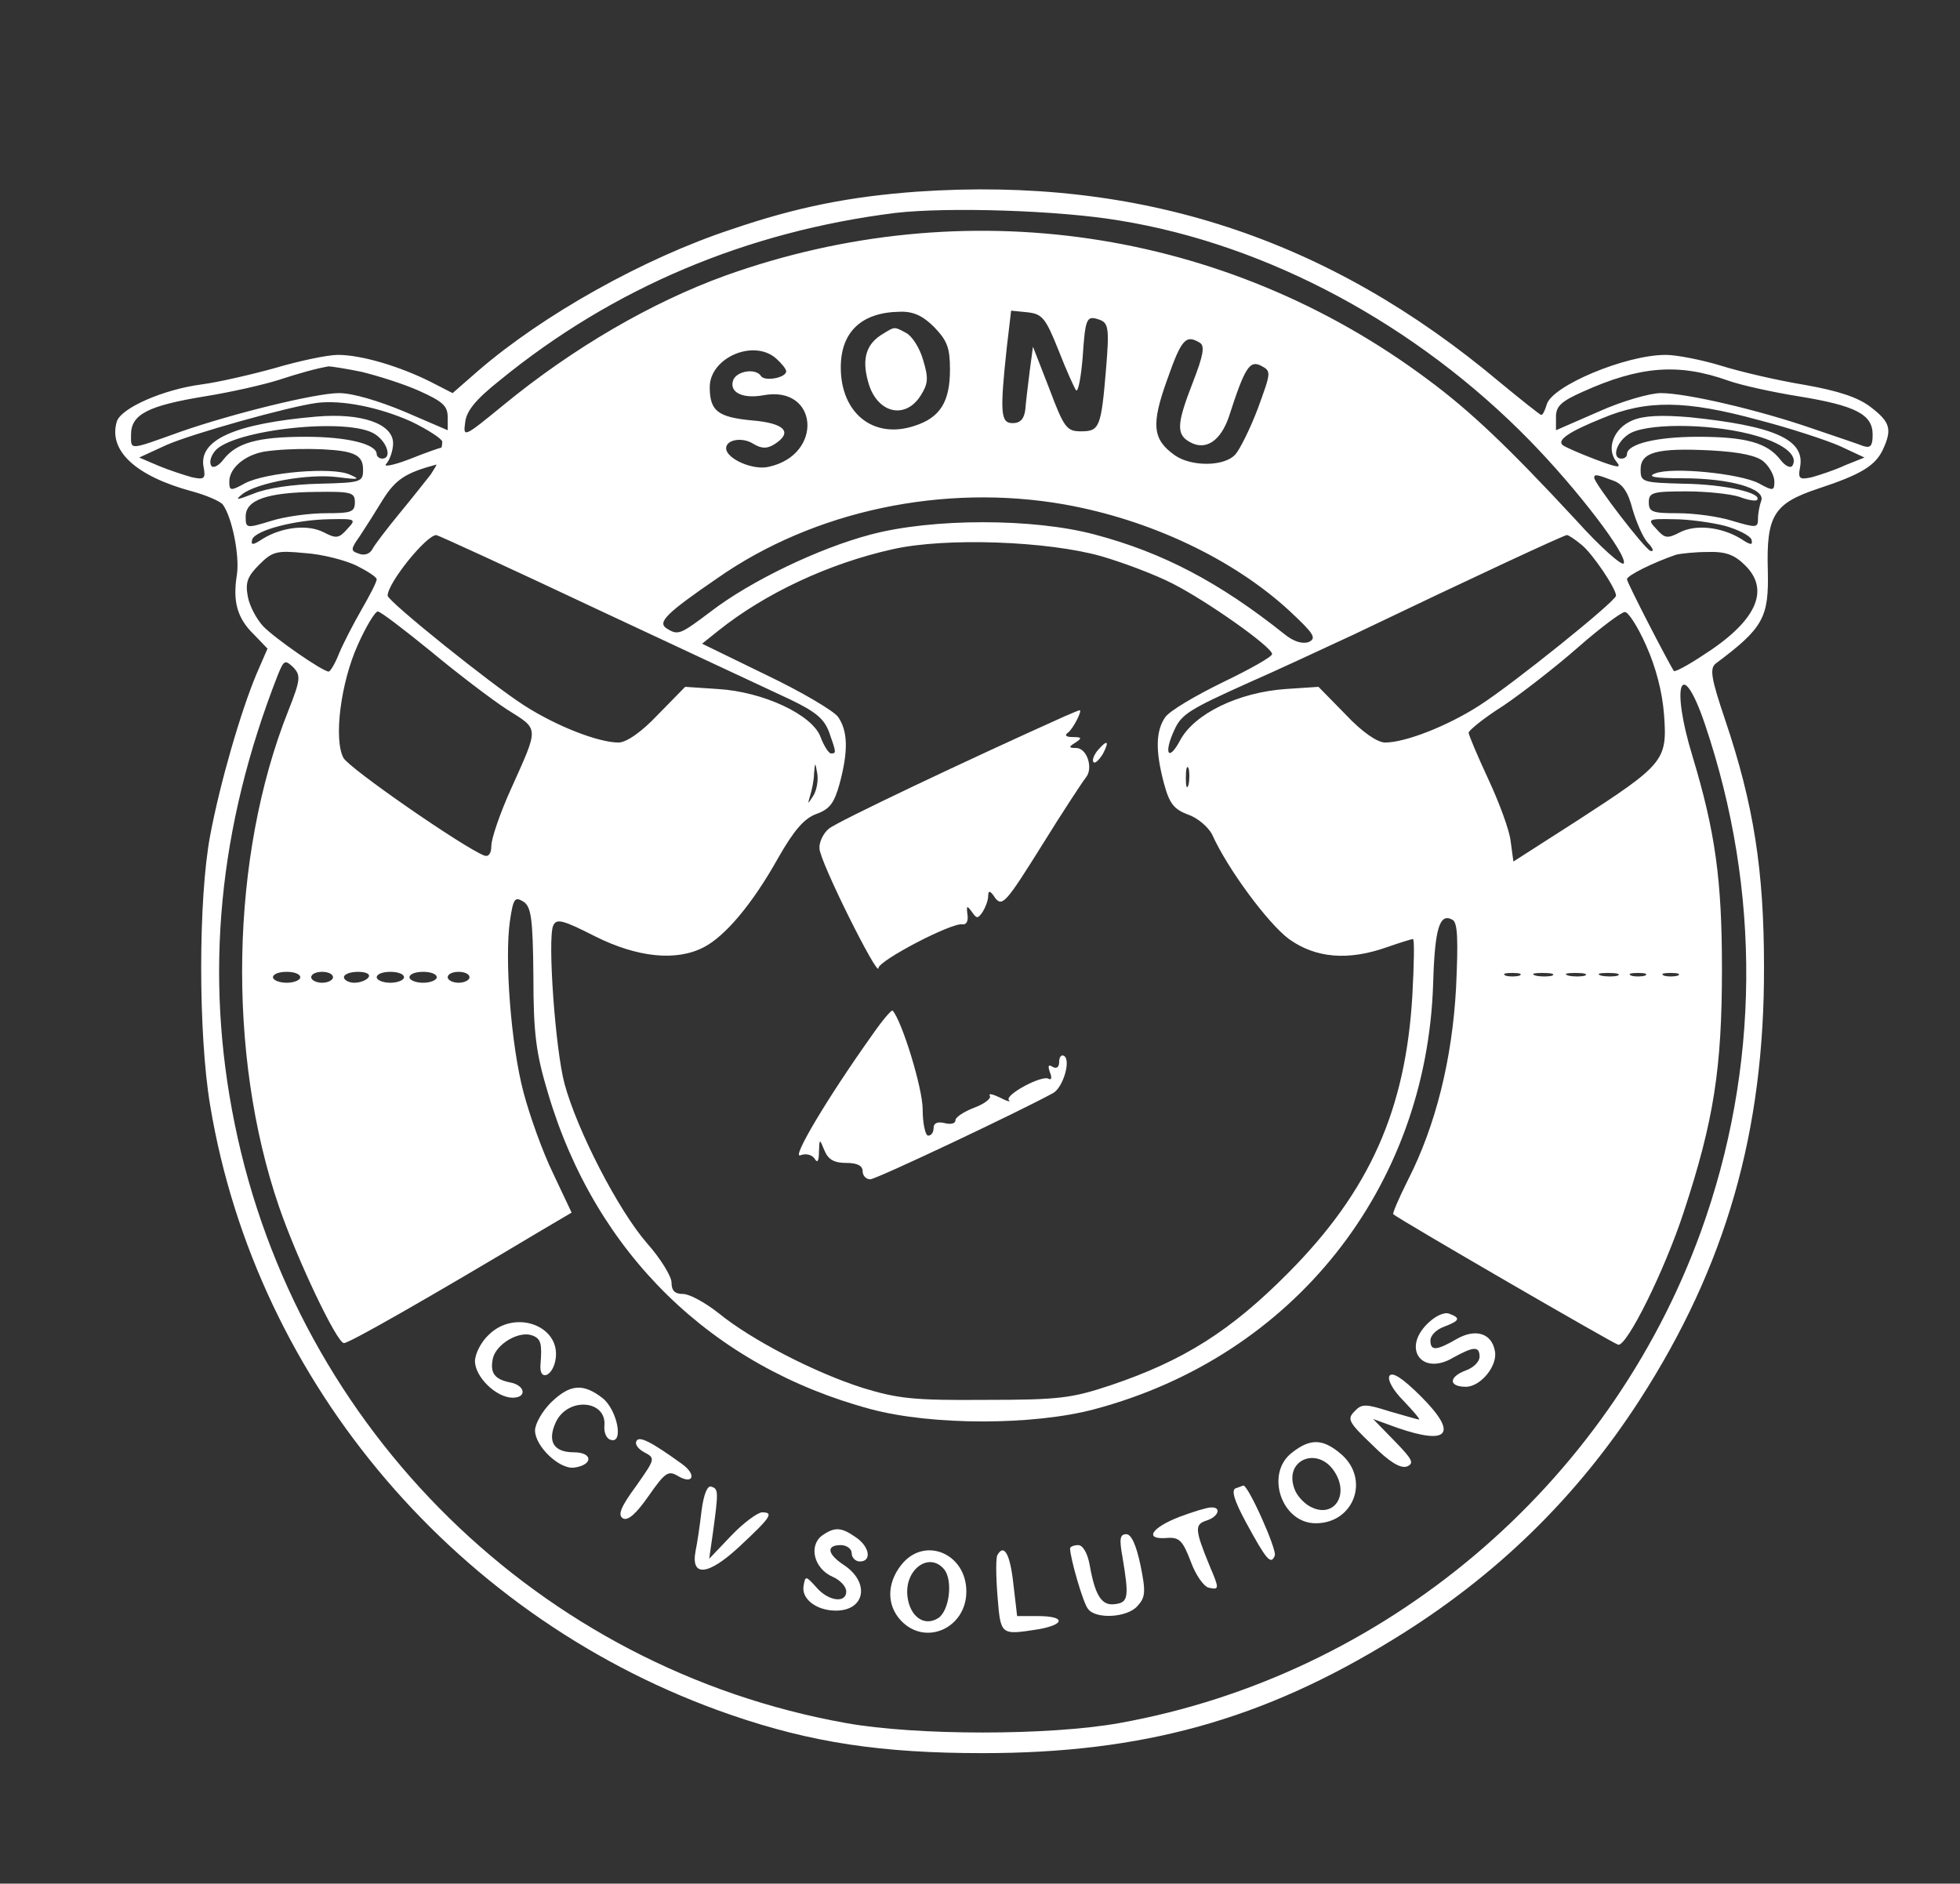 <?xml version="1.0" standalone="no"?>
<!DOCTYPE svg PUBLIC "-//W3C//DTD SVG 20010904//EN"
 "http://www.w3.org/TR/2001/REC-SVG-20010904/DTD/svg10.dtd">
<svg version="1.0" xmlns="http://www.w3.org/2000/svg"
 width="359pt" height="345pt" viewBox="0 0 359 345"
 preserveAspectRatio="xMidYMid meet">

<rect x="0" y="0" width="359" height="345" fill="#333333" stroke="none"/>

<g transform="translate(0,345) scale(0.1,-0.1)"
fill="#fff" stroke="none">
<path d="M1680 3099 c-123 -9 -220 -28 -340 -69 -161 -53 -346 -157 -464 -259
l-47 -41 -41 21 c-56 28 -126 49 -169 49 -19 0 -71 -11 -115 -24 -43 -12 -104
-26 -134 -30 -70 -9 -148 -43 -156 -68 -16 -53 34 -100 138 -128 26 -7 51 -18
56 -24 17 -23 31 -93 26 -128 -8 -49 0 -80 31 -110 l25 -26 -20 -46 c-29 -69
-67 -200 -85 -296 -22 -116 -22 -365 0 -495 85 -511 457 -945 954 -1116 148
-51 276 -70 461 -70 293 0 513 61 753 209 186 114 335 259 451 439 157 244
228 490 227 793 0 176 -19 297 -71 451 -26 77 -29 95 -17 104 87 65 97 84 95
170 -3 101 11 123 92 150 79 26 105 42 119 72 17 37 13 50 -22 77 -23 18 -59
30 -121 41 -49 8 -118 24 -153 35 -36 11 -82 20 -102 20 -74 0 -209 -57 -218
-91 -3 -10 -7 -19 -10 -19 -2 0 -36 27 -76 60 -314 264 -659 377 -1067 349z
m371 -53 c271 -44 544 -191 751 -403 88 -90 180 -211 172 -225 -3 -5 -43 30
-87 79 -126 136 -195 201 -272 258 -371 277 -849 347 -1287 190 -135 -49 -278
-132 -406 -237 -72 -59 -74 -60 -70 -32 2 21 19 42 63 77 208 170 453 273 725
307 95 11 299 5 411 -14z m-340 -195 c24 -25 29 -38 29 -78 0 -59 -18 -88 -65
-103 -75 -25 -135 23 -135 107 0 65 38 101 108 102 24 1 42 -7 63 -28z m228
-43 c14 -36 29 -69 32 -73 4 -3 9 24 12 60 5 74 7 78 32 69 15 -6 17 -16 11
-88 -9 -109 -12 -116 -46 -116 -26 0 -31 6 -58 78 l-30 77 -6 -45 c-3 -25 -7
-56 -8 -70 -2 -17 -9 -25 -23 -25 -22 0 -24 17 -11 138 l8 68 30 -3 c27 -3 33
-10 57 -70z m259 14 c9 -6 6 -23 -13 -72 -30 -77 -31 -96 -5 -110 29 -16 56 3
71 47 29 90 38 104 59 93 19 -10 18 -12 -6 -78 -14 -37 -33 -75 -41 -84 -20
-23 -81 -23 -111 -2 -41 29 -44 56 -14 139 26 74 34 83 60 67z m-776 -29 c10
-9 18 -19 18 -23 0 -12 -39 -19 -46 -9 -9 15 -44 10 -51 -7 -8 -22 16 -35 55
-28 101 19 111 -109 10 -131 -29 -7 -78 15 -78 34 0 16 30 21 50 8 15 -9 25
-9 38 -1 35 22 20 39 -41 44 -62 6 -77 17 -77 61 0 54 81 89 122 52z m-760
-24 c29 -7 77 -22 106 -35 42 -19 52 -27 52 -48 l0 -24 -79 34 c-48 20 -95 34
-120 34 -43 0 -197 -38 -291 -71 -95 -34 -90 -34 -90 -5 0 37 31 53 135 70 50
8 110 22 135 30 40 13 69 21 92 25 4 0 31 -4 60 -10z m2503 -16 c22 -8 80 -21
130 -29 104 -17 135 -33 135 -70 0 -21 -4 -25 -17 -21 -10 4 -52 18 -93 32
-98 34 -231 65 -278 65 -20 0 -72 -15 -114 -34 l-78 -34 0 25 c0 19 10 28 48
45 106 48 177 53 267 21z m-2412 -75 c31 -15 57 -32 57 -37 0 -6 -1 -11 -2
-11 -2 0 -28 -9 -58 -21 -31 -12 -50 -15 -42 -8 6 7 12 24 12 37 0 36 -58 56
-140 49 -151 -13 -217 -43 -207 -93 4 -21 1 -23 -22 -18 -14 4 -42 13 -61 21
l-35 15 50 23 c48 21 223 70 275 77 46 6 115 -8 173 -34z m2467 3 c58 -15 125
-37 150 -48 l45 -21 -35 -14 c-19 -9 -47 -18 -61 -22 -23 -5 -26 -3 -22 18 10
51 -47 76 -204 92 -50 4 -82 3 -103 -6 -34 -14 -49 -52 -29 -76 10 -12 2 -11
-40 5 -29 11 -56 23 -59 26 -10 9 11 24 73 49 81 34 153 33 285 -3z m-2532
-27 c22 -15 30 -44 12 -44 -5 0 -10 4 -10 8 0 19 -55 32 -130 32 -88 0 -127
-11 -151 -42 -9 -12 -19 -16 -22 -11 -4 6 -1 17 6 26 30 40 249 64 295 31z
m2517 1 c59 -15 90 -38 78 -58 -3 -5 -13 -1 -22 11 -24 31 -63 42 -151 42 -75
0 -130 -13 -130 -32 0 -4 -4 -8 -10 -8 -18 0 -10 29 12 44 29 21 144 21 223 1z
m-2565 -34 c18 -5 25 -14 25 -31 0 -23 -3 -24 -80 -26 -48 -1 -96 -8 -120 -18
-31 -12 -36 -13 -21 -1 27 21 121 38 175 31 39 -5 42 -4 21 5 -32 14 -152 4
-191 -16 -27 -15 -29 -14 -29 3 0 25 29 49 65 55 47 7 128 6 155 -2z m2591
-17 c11 -10 19 -26 19 -36 0 -17 -2 -18 -29 -3 -36 18 -158 30 -189 18 -16 -6
-2 -9 50 -9 87 0 152 -19 144 -41 -3 -8 -6 -23 -6 -33 0 -17 -3 -17 -47 -4
-25 8 -70 14 -100 14 -46 0 -53 2 -53 20 0 18 7 20 69 20 38 0 82 -5 97 -10
15 -6 29 -8 32 -6 12 13 -60 29 -133 30 -77 2 -80 3 -80 26 0 32 30 40 129 35
55 -3 85 -10 97 -21z m-2442 -23 c-8 -10 -33 -42 -57 -71 -23 -28 -46 -58 -50
-66 -5 -9 -15 -12 -25 -8 -15 5 -15 8 2 32 10 15 29 45 43 68 23 36 41 48 97
63 2 1 -3 -7 -10 -18z m2165 -11 c18 -6 28 -21 36 -52 7 -24 19 -52 28 -62 10
-10 12 -17 5 -15 -11 4 -103 124 -103 134 0 7 5 6 34 -5z m-2304 -40 c0 -18
-7 -20 -53 -20 -30 0 -75 -6 -100 -14 -46 -14 -47 -14 -47 8 0 30 38 44 128
45 66 1 72 -1 72 -19z m1300 -4 c157 -28 309 -100 412 -195 45 -42 50 -50 35
-57 -12 -4 -28 1 -45 15 -118 94 -222 149 -347 182 -112 30 -297 30 -410 0
-95 -25 -220 -85 -293 -141 -57 -43 -60 -44 -81 -31 -17 11 -2 27 93 92 177
124 415 174 636 135z m-1314 -45 c-15 -17 -20 -18 -43 -6 -29 15 -76 10 -112
-12 -18 -12 -22 -12 -19 -1 6 17 79 36 142 37 48 1 49 0 32 -18z m2523 6 c25
-7 46 -18 49 -25 3 -11 -1 -11 -19 1 -36 22 -83 27 -112 12 -23 -12 -28 -11
-43 6 -17 18 -16 19 32 18 27 0 69 -6 93 -12z m-2065 -153 c160 -75 319 -149
353 -165 48 -23 63 -36 72 -61 13 -37 13 -38 3 -38 -4 0 -13 14 -19 30 -15 41
-105 83 -188 88 l-60 4 -50 -51 c-30 -32 -58 -51 -72 -51 -37 0 -114 30 -173
68 -61 39 -250 191 -250 201 0 23 70 110 89 111 3 0 136 -61 295 -136z m1803
118 c20 -16 63 -80 63 -93 0 -10 -189 -162 -250 -201 -59 -38 -136 -68 -173
-68 -14 0 -42 19 -72 51 l-50 51 -60 -4 c-86 -6 -168 -45 -194 -95 -21 -39
-30 -23 -10 20 13 29 28 38 137 87 48 21 134 61 192 88 219 105 385 182 390
182 3 0 15 -8 27 -18z m-879 -21 c41 -12 99 -34 130 -50 63 -32 182 -116 182
-129 0 -5 -41 -28 -91 -52 -49 -24 -97 -52 -105 -64 -17 -25 -18 -61 -2 -121
10 -37 18 -47 44 -57 18 -6 37 -23 44 -36 28 -63 103 -164 141 -192 49 -35
108 -40 179 -15 23 8 45 15 48 15 3 0 2 -46 -1 -102 -12 -210 -78 -359 -227
-509 -106 -107 -192 -161 -325 -206 -72 -24 -95 -27 -230 -27 -130 -1 -160 2
-225 22 -88 28 -204 88 -264 137 -24 19 -53 35 -65 35 -15 0 -21 6 -21 21 0
11 -20 44 -45 72 -53 61 -128 207 -151 292 -17 64 -31 263 -21 289 6 14 16 12
77 -19 78 -39 149 -46 199 -20 39 20 89 79 136 163 29 51 48 73 70 81 25 9 33
20 43 56 16 60 15 96 -3 122 -8 11 -67 46 -132 77 l-117 57 30 24 c85 68 202
123 319 149 97 22 285 15 383 -13z m-1365 -17 c20 -10 37 -21 37 -25 0 -5 -13
-30 -28 -56 -15 -26 -34 -63 -41 -80 -7 -18 -16 -33 -19 -33 -11 0 -99 61
-120 83 -12 13 -25 37 -28 54 -5 26 -1 37 21 59 24 24 32 26 83 21 32 -2 74
-13 95 -23z m2544 0 c46 -46 19 -103 -79 -165 -27 -18 -50 -30 -52 -28 -9 13
-86 162 -86 168 0 7 49 31 90 45 8 2 34 5 58 5 33 1 49 -5 69 -25z m-2409
-156 c48 -40 111 -88 140 -107 60 -38 60 -30 8 -146 -20 -44 -36 -91 -36 -104
0 -14 -5 -21 -13 -18 -37 14 -248 160 -258 179 -18 34 -5 137 26 206 15 34 32
62 37 62 5 0 48 -33 96 -72z m2227 10 c18 -40 30 -86 33 -128 6 -83 0 -90
-159 -193 l-117 -75 -5 37 c-2 20 -21 71 -41 114 -20 43 -36 81 -36 85 0 4 28
27 63 49 34 23 96 71 137 107 41 36 80 65 86 65 6 1 24 -27 39 -61z m-2487
-120 c-106 -266 -113 -628 -17 -908 33 -96 106 -250 119 -250 10 0 157 84 361
206 l56 33 -34 72 c-19 39 -43 106 -54 148 -23 86 -35 245 -25 314 6 41 9 45
24 36 15 -9 18 -30 19 -137 0 -106 5 -142 27 -215 87 -293 300 -500 591 -578
112 -30 298 -30 410 0 364 97 608 405 620 779 3 103 12 131 36 117 9 -6 10
-37 6 -124 -7 -130 -37 -252 -88 -352 -17 -34 -29 -62 -27 -63 15 -12 405
-238 412 -239 16 -3 85 136 120 243 55 167 70 263 70 445 0 163 -12 251 -54
390 -41 134 -20 185 23 58 103 -305 101 -629 -8 -930 -169 -465 -579 -812
-1065 -899 -128 -23 -372 -23 -500 0 -561 100 -1006 537 -1120 1097 -56 274
-30 545 79 823 11 27 13 28 28 14 14 -15 14 -22 -9 -80z m962 -155 c-11 -17
-11 -17 -6 0 3 10 7 28 7 40 2 22 2 22 6 0 2 -12 -1 -30 -7 -40z m687 20 c-3
-10 -5 -4 -5 12 0 17 2 24 5 18 2 -7 2 -21 0 -30z m-1627 -353 c0 -5 -11 -10
-25 -10 -14 0 -25 5 -25 10 0 6 11 10 25 10 14 0 25 -4 25 -10z m60 0 c0 -5
-9 -10 -20 -10 -11 0 -20 5 -20 10 0 6 9 10 20 10 11 0 20 -4 20 -10z m65 0
c-3 -5 -15 -10 -26 -10 -10 0 -19 5 -19 10 0 6 12 10 26 10 14 0 23 -4 19 -10z
m65 0 c0 -5 -11 -10 -25 -10 -14 0 -25 5 -25 10 0 6 11 10 25 10 14 0 25 -4
25 -10z m60 0 c0 -5 -11 -10 -25 -10 -14 0 -25 5 -25 10 0 6 11 10 25 10 14 0
25 -4 25 -10z m60 0 c0 -5 -9 -10 -20 -10 -11 0 -20 5 -20 10 0 6 9 10 20 10
11 0 20 -4 20 -10z m1923 3 c-7 -2 -19 -2 -25 0 -7 3 -2 5 12 5 14 0 19 -2 13
-5z m60 0 c-7 -2 -21 -2 -30 0 -10 3 -4 5 12 5 17 0 24 -2 18 -5z m60 0 c-7
-2 -21 -2 -30 0 -10 3 -4 5 12 5 17 0 24 -2 18 -5z m60 0 c-7 -2 -21 -2 -30 0
-10 3 -4 5 12 5 17 0 24 -2 18 -5z m50 0 c-7 -2 -19 -2 -25 0 -7 3 -2 5 12 5
14 0 19 -2 13 -5z m60 0 c-7 -2 -19 -2 -25 0 -7 3 -2 5 12 5 14 0 19 -2 13 -5z"/>
<path d="M1618 2839 c-31 -18 -40 -45 -28 -88 15 -57 67 -71 96 -26 14 22 15
32 5 65 -6 22 -20 44 -31 50 -22 12 -21 12 -42 -1z"/>
<path d="M1950 2138 c-176 -79 -419 -194 -432 -206 -10 -8 -18 -25 -17 -36 0
-23 108 -239 108 -219 1 14 135 84 154 80 7 -1 11 6 9 18 -2 17 -1 17 8 5 9
-13 11 -13 20 0 5 8 10 21 10 29 0 11 4 10 13 -4 13 -16 20 -8 85 96 39 63 76
119 81 125 14 17 2 54 -18 54 -14 0 -14 2 -1 10 12 8 12 10 -5 10 -12 0 -16 3
-9 8 9 6 28 43 21 41 -1 0 -13 -5 -27 -11z"/>
<path d="M2010 2075 c-7 -9 -10 -18 -7 -21 3 -3 10 4 17 15 13 25 8 27 -10 6z"/>
<path d="M1598 1555 c-84 -118 -149 -228 -132 -221 10 4 21 1 26 -6 5 -9 8 -5
8 12 1 25 1 25 10 3 7 -17 18 -23 40 -23 20 0 30 -5 30 -15 0 -8 6 -15 14 -15
11 0 275 125 335 158 18 10 33 60 20 68 -5 3 -9 -2 -9 -11 0 -10 -5 -13 -12
-9 -8 5 -9 2 -5 -10 4 -9 3 -15 -2 -12 -12 8 -82 -30 -73 -39 4 -4 -4 -2 -17
5 -13 6 -21 8 -18 3 3 -5 -10 -15 -29 -22 -18 -7 -34 -17 -34 -23 0 -6 -9 -8
-20 -5 -13 3 -20 0 -20 -9 0 -8 -4 -14 -10 -14 -5 0 -10 22 -10 48 0 39 -38
162 -55 181 -2 2 -19 -18 -37 -44z"/>
<path d="M2614 1025 c-46 -46 -9 -95 47 -62 38 21 49 22 49 2 0 -9 -11 -20
-25 -25 -32 -12 -32 -30 0 -30 27 0 59 39 53 66 -6 32 -35 41 -69 22 -38 -22
-49 -23 -49 -3 0 9 11 20 25 25 29 11 31 16 9 24 -9 3 -25 -4 -40 -19z"/>
<path d="M895 1005 c-14 -13 -25 -35 -25 -48 0 -29 39 -67 69 -67 27 0 23 23
-5 28 -29 6 -37 18 -31 45 7 26 48 50 72 41 16 -6 18 -15 15 -53 -3 -33 24
-22 28 12 7 60 -76 89 -123 42z"/>
<path d="M2545 930 c-4 -7 6 -26 26 -46 18 -19 31 -34 28 -34 -2 0 -26 7 -54
15 -44 14 -51 14 -64 0 -14 -14 -11 -20 32 -61 32 -32 52 -44 64 -40 14 6 10
13 -23 47 l-39 40 44 -16 c95 -33 112 -11 44 57 -34 34 -53 46 -58 38z"/>
<path d="M1009 881 c-16 -16 -29 -39 -29 -51 0 -29 45 -72 72 -68 35 5 34 28
-1 28 -37 0 -49 20 -33 55 22 47 94 41 89 -7 -1 -12 4 -23 11 -25 25 -9 13 54
-14 76 -36 28 -60 26 -95 -8z"/>
<path d="M1166 811 c-4 -6 3 -15 14 -21 21 -11 20 -12 -15 -62 -28 -38 -34
-53 -24 -59 9 -5 24 8 47 41 30 43 36 47 53 37 28 -17 36 1 9 21 -58 42 -79
52 -84 43z"/>
<path d="M2366 789 c-49 -38 -19 -129 44 -129 70 0 100 81 46 127 -33 28 -56
29 -90 2z m78 -34 c29 -44 -2 -88 -45 -64 -11 6 -24 20 -28 32 -20 53 42 79
73 32z"/>
<path d="M1285 683 c-3 -26 -8 -60 -11 -74 -9 -48 23 -45 80 8 58 54 64 63 42
63 -8 0 -34 -19 -56 -42 l-41 -43 7 49 c10 74 10 79 -3 83 -7 3 -14 -13 -18
-44z"/>
<path d="M2263 724 c-8 -4 -2 -23 19 -62 38 -70 46 -79 53 -61 4 11 -50 132
-58 128 -1 0 -7 -3 -14 -5z"/>
<path d="M2161 672 c-52 -20 -66 -42 -25 -39 24 2 30 -4 45 -43 9 -25 24 -46
33 -48 19 -4 20 -3 2 39 -28 68 -28 77 -6 84 22 7 28 25 8 24 -7 0 -33 -8 -57
-17z"/>
<path d="M1505 637 c-24 -19 -14 -60 20 -75 14 -6 25 -18 25 -27 0 -22 -33
-18 -55 8 -19 21 -20 21 -23 3 -5 -24 23 -46 59 -46 54 0 63 52 14 84 -30 20
-32 36 -5 36 11 0 20 -7 20 -15 0 -8 7 -15 15 -15 22 0 18 27 -7 44 -27 19
-39 20 -63 3z"/>
<path d="M2056 598 c12 -72 11 -83 -13 -86 -25 -4 -37 15 -47 71 -4 23 -13 37
-21 37 -8 0 -15 -3 -15 -6 0 -17 24 -101 33 -111 14 -19 71 -16 90 5 15 16 16
26 6 75 -8 38 -17 57 -26 57 -12 0 -13 -9 -7 -42z"/>
<path d="M1651 584 c-27 -34 -27 -74 -1 -102 45 -48 120 -14 120 53 0 70 -77
102 -119 49z m78 -8 c17 -20 10 -77 -11 -90 -26 -16 -52 4 -56 41 -5 49 40 81
67 49z"/>
<path d="M1827 602 c-3 -4 -3 -37 0 -75 6 -73 5 -72 76 -61 49 9 48 24 -2 24
l-38 0 -7 60 c-6 54 -17 73 -29 52z"/>
</g>
</svg>

